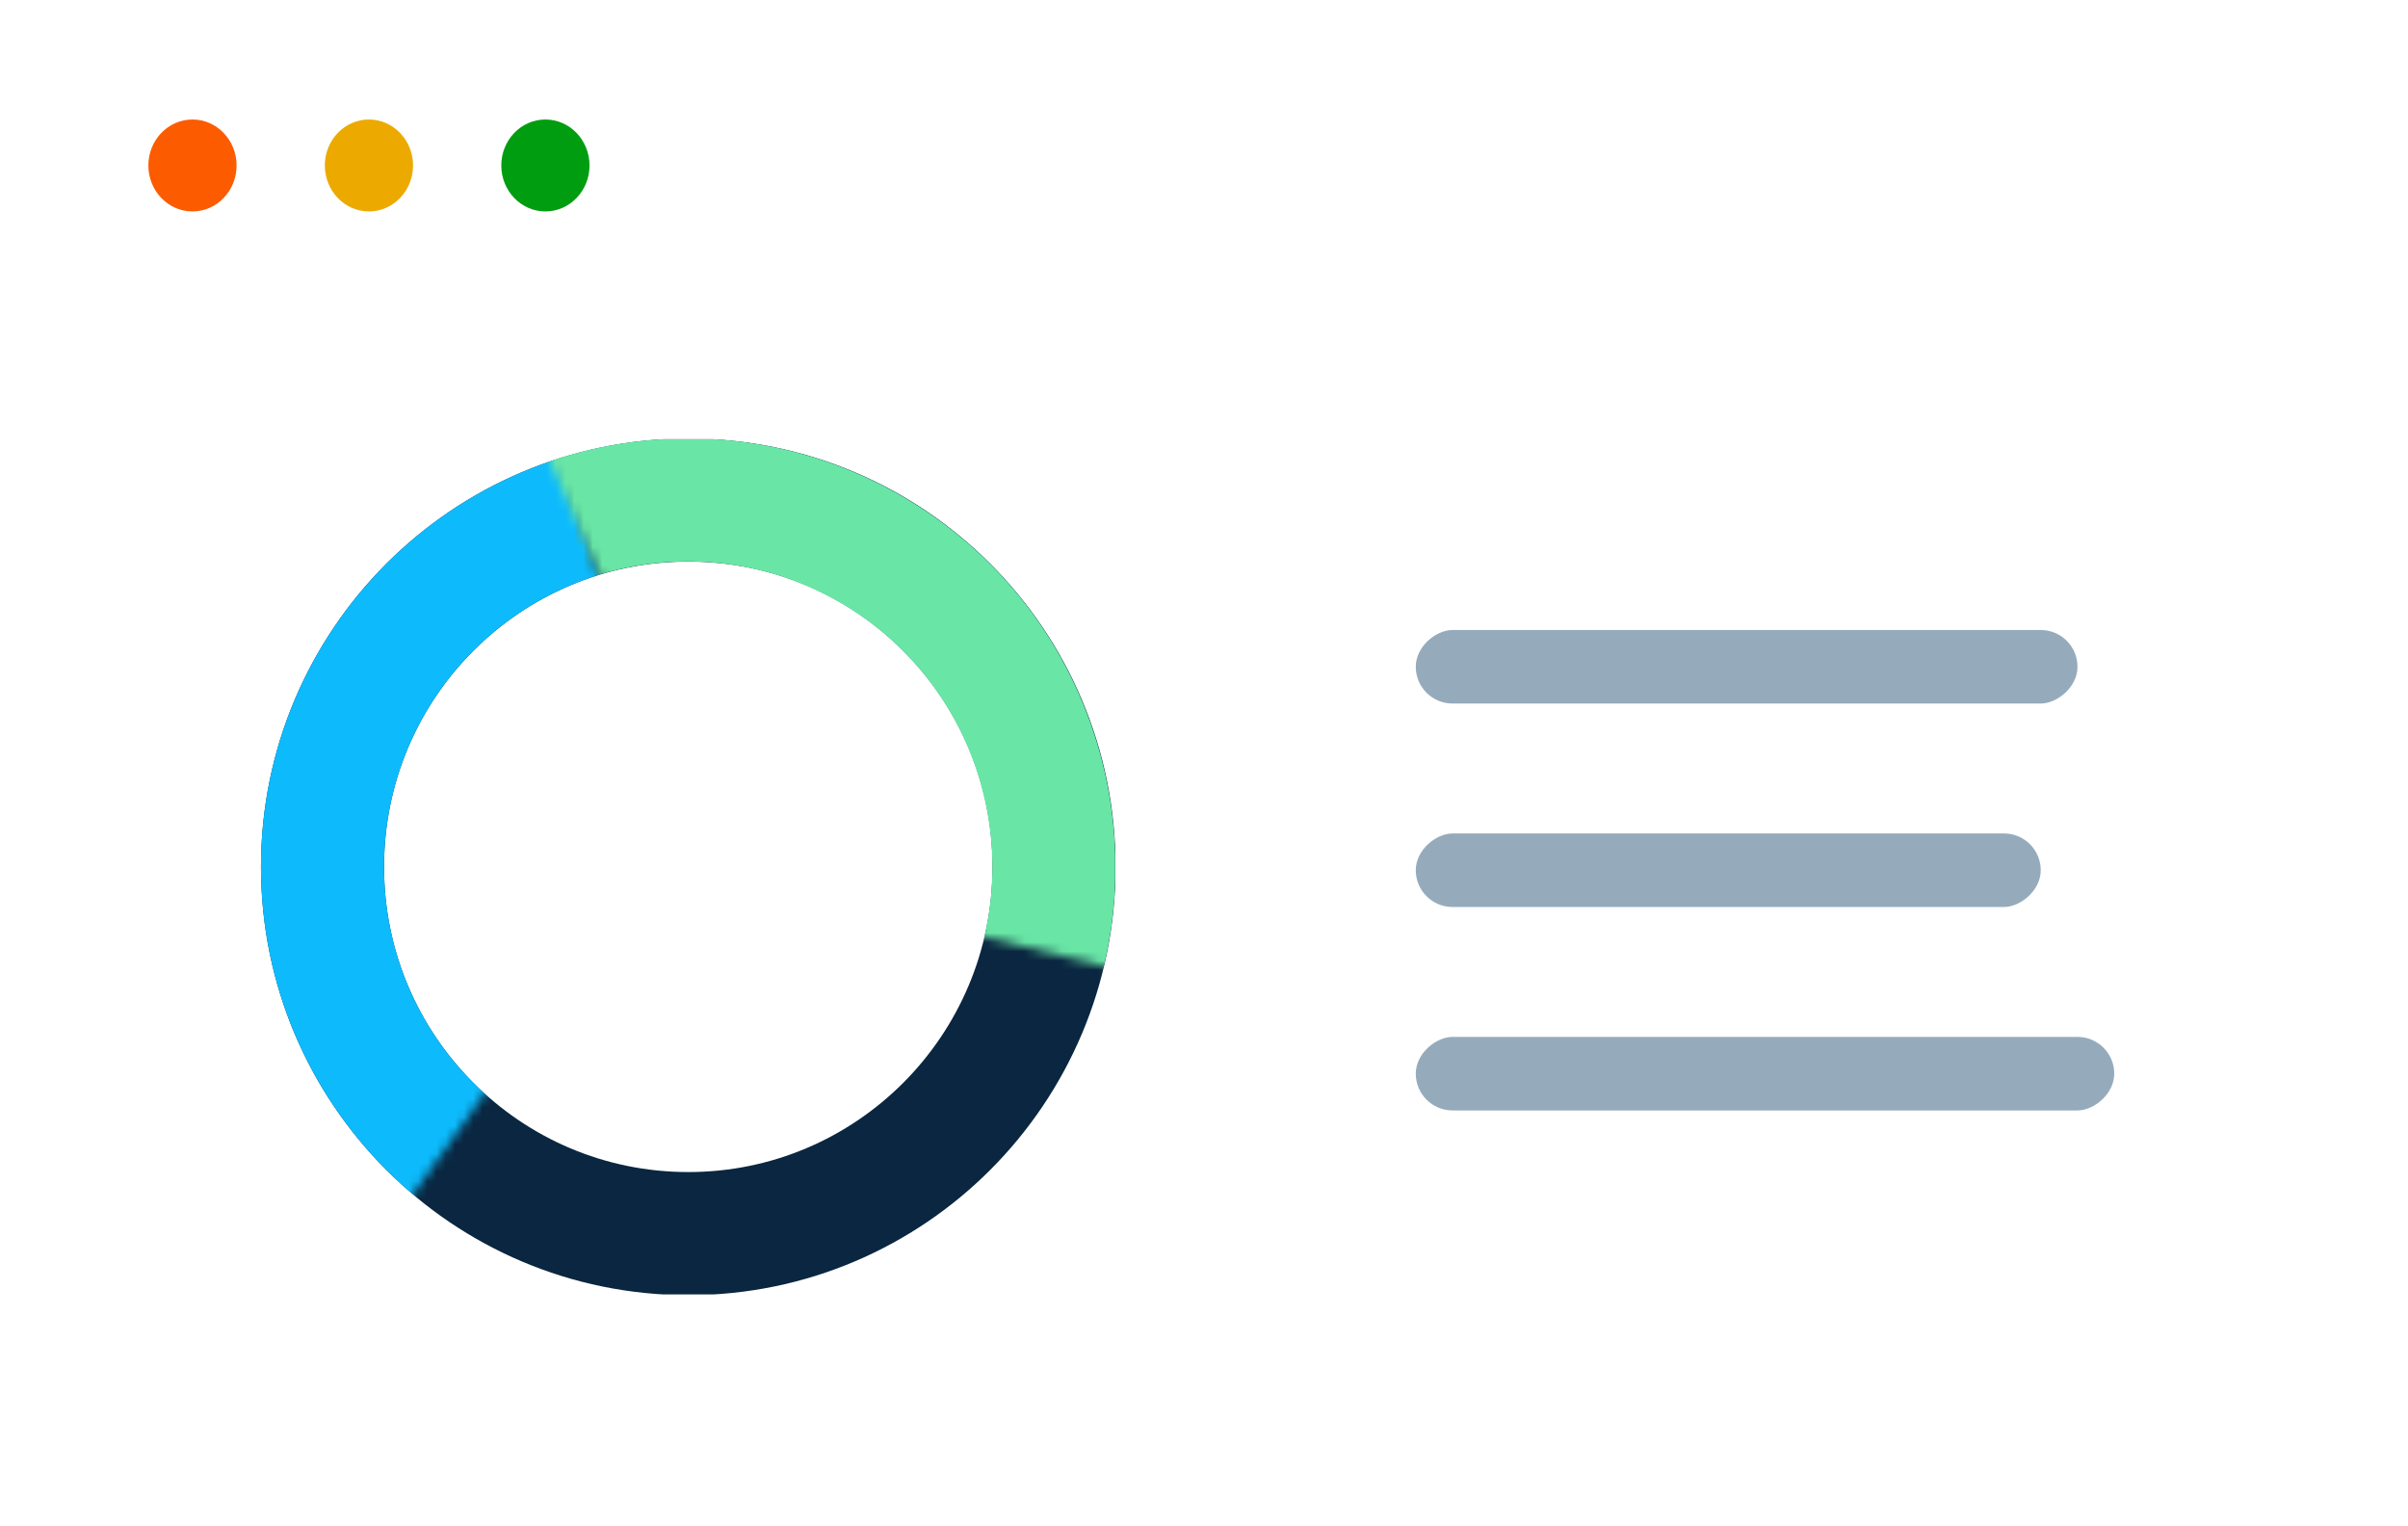 <svg width="262" height="166" viewBox="0 0 262 166" fill="none" xmlns="http://www.w3.org/2000/svg">
<g filter="url(#filter0_b_704_753)">
<rect x="0.041" y="0.665" width="261.959" height="165.335" rx="14.132" fill="white" fill-opacity="0.2"/>
<rect x="226.041" y="68.533" width="8" height="72" rx="4" transform="rotate(90 226.041 68.533)" fill="#95ABBC"/>
<rect x="222.041" y="90.665" width="8" height="68" rx="4" transform="rotate(90 222.041 90.665)" fill="#95ABBC"/>
<rect x="230.041" y="112.797" width="8" height="76" rx="4" transform="rotate(90 230.041 112.797)" fill="#95ABBC"/>
<g clip-path="url(#clip0_704_753)">
<path d="M114.686 94.295C114.686 116.346 96.854 134.197 74.888 134.197C52.922 134.197 35.09 116.346 35.09 94.295C35.09 72.243 52.922 54.393 74.888 54.393C96.854 54.393 114.686 72.243 114.686 94.295Z" stroke="#0A2640" stroke-width="13.393"/>
<mask id="mask0_704_753" style="mask-type:alpha" maskUnits="userSpaceOnUse" x="0" y="30" width="74" height="122">
<path d="M73.405 89.998L55.269 30.841L0.365 100.573L29.548 151.468L73.405 89.998Z" fill="#C4C4C4"/>
</mask>
<g mask="url(#mask0_704_753)">
<path d="M114.687 94.294C114.687 116.345 96.855 134.196 74.889 134.196C52.923 134.196 35.091 116.345 35.091 94.294C35.091 72.243 52.923 54.392 74.889 54.392C96.855 54.392 114.687 72.243 114.687 94.294Z" stroke="#0DBBFC" stroke-width="13.393"/>
</g>
<mask id="mask1_704_753" style="mask-type:alpha" maskUnits="userSpaceOnUse" x="49" y="25" width="91" height="85">
<path d="M79.544 95.182L139.54 109.873L107.835 26.913L49.272 25.96L79.544 95.182Z" fill="#C4C4C4"/>
</mask>
<g mask="url(#mask1_704_753)">
<path d="M54.489 128.535C35.596 117.249 29.396 92.763 40.643 73.841C51.889 54.92 76.322 48.732 95.214 60.018C114.106 71.303 120.306 95.79 109.06 114.711C97.814 133.632 73.381 139.82 54.489 128.535Z" stroke="#69E6A6" stroke-width="13.393"/>
</g>
</g>
</g>
<ellipse cx="20.942" cy="18" rx="4.8" ry="5" fill="#FC5B00"/>
<ellipse cx="40.142" cy="18" rx="4.8" ry="5" fill="#ECAA00"/>
<ellipse cx="59.342" cy="18" rx="4.8" ry="5" fill="#009D10"/>
<defs>
<filter id="filter0_b_704_753" x="-133.086" y="-132.462" width="528.213" height="431.589" filterUnits="userSpaceOnUse" color-interpolation-filters="sRGB">
<feFlood flood-opacity="0" result="BackgroundImageFix"/>
<feGaussianBlur in="BackgroundImageFix" stdDeviation="66.564"/>
<feComposite in2="SourceAlpha" operator="in" result="effect1_backgroundBlur_704_753"/>
<feBlend mode="normal" in="SourceGraphic" in2="effect1_backgroundBlur_704_753" result="shape"/>
</filter>
<clipPath id="clip0_704_753">
<rect width="93.038" height="93.038" fill="white" transform="translate(28.305 47.773)"/>
</clipPath>
</defs>
</svg>
